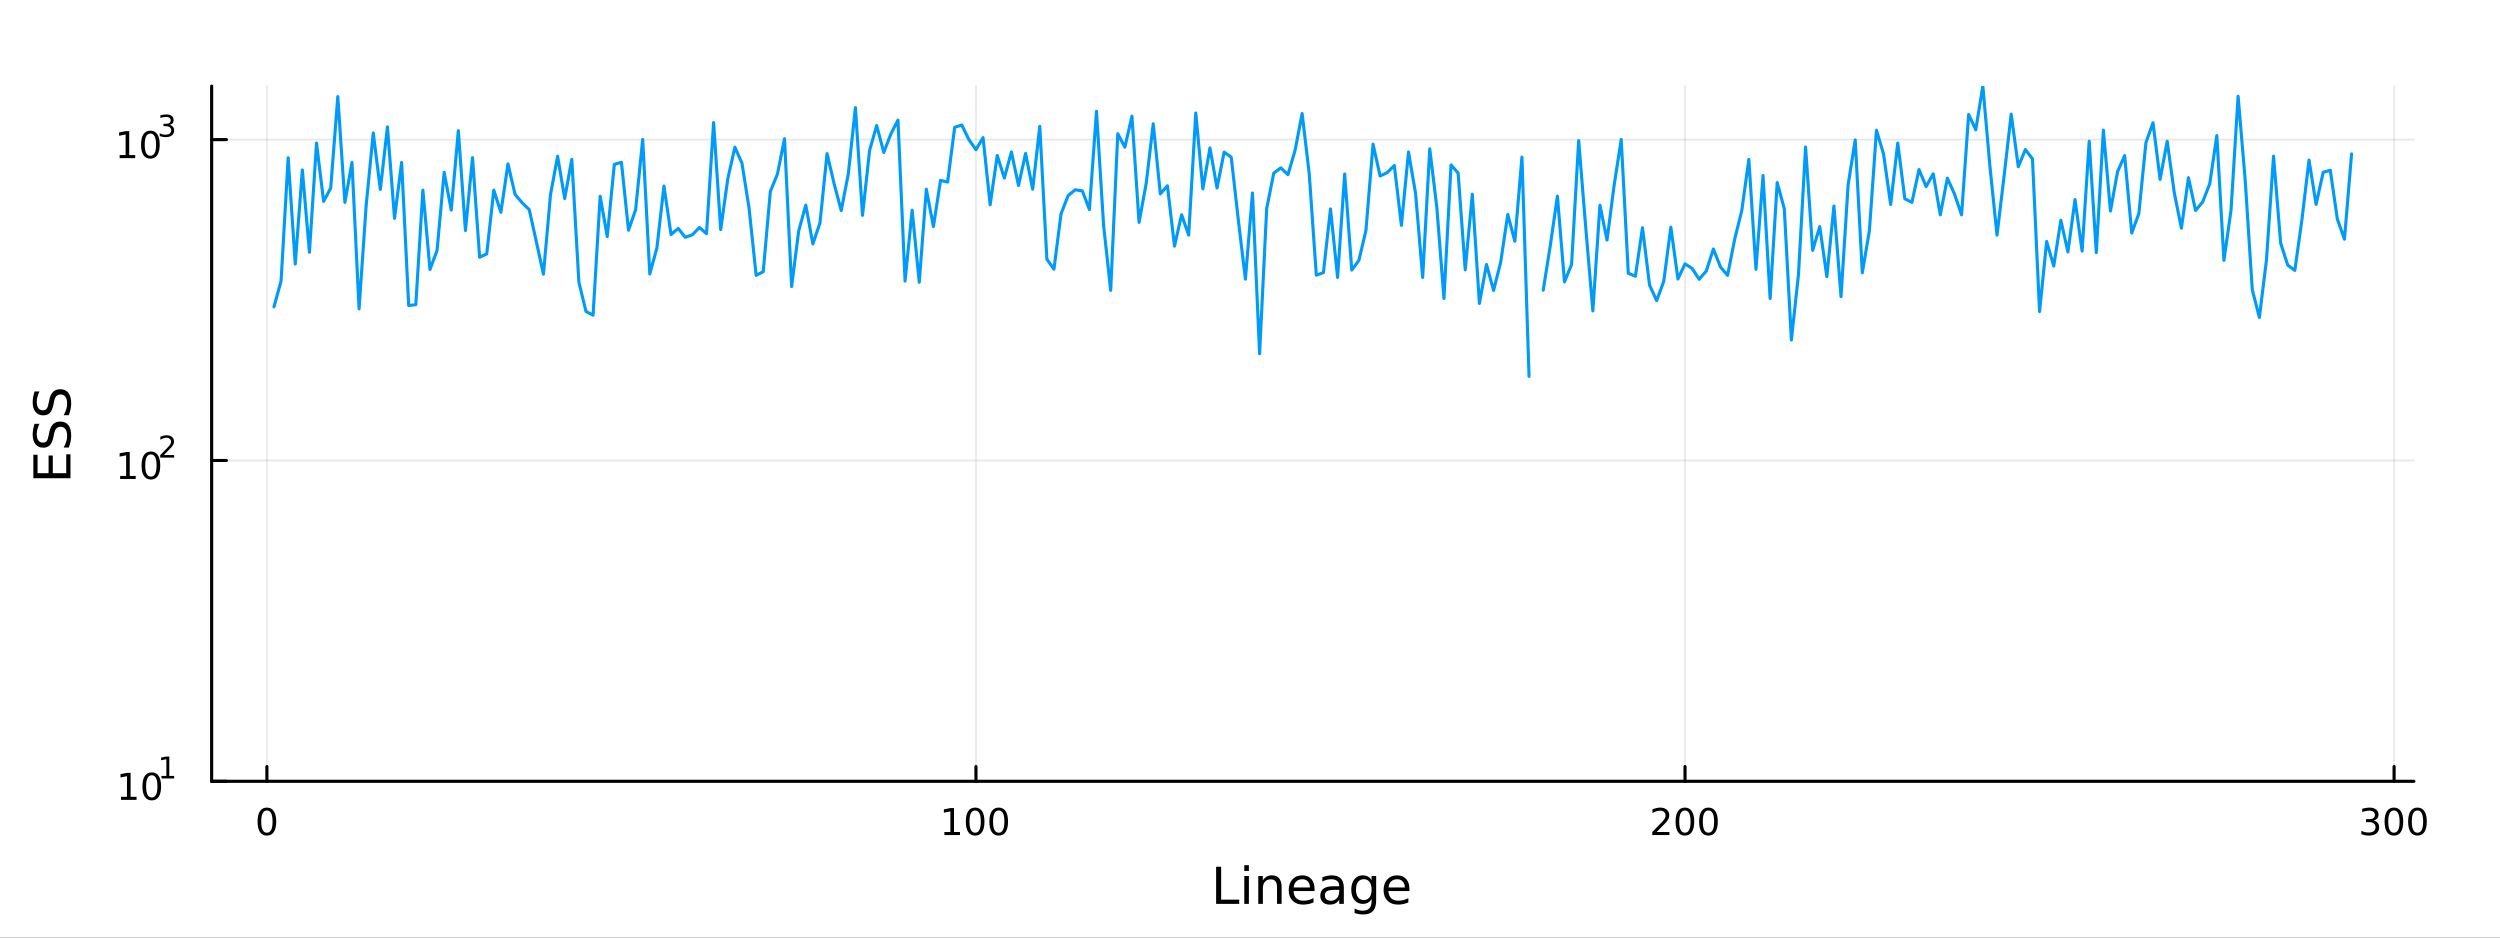 <?xml version="1.0" encoding="utf-8"?>
<svg xmlns="http://www.w3.org/2000/svg" xmlns:xlink="http://www.w3.org/1999/xlink" width="800" height="300" viewBox="0 0 3200 1200">
<rect x="0" y="0" width="3200" height="1200" fill="#333333" stroke="none"/>
<defs>
  <clipPath id="clip550">
    <rect x="0" y="0" width="3200" height="1200"/>
  </clipPath>
</defs>
<path clip-path="url(#clip550)" d="
M0 1200 L3200 1200 L3200 0 L0 0  Z
  " fill="#ffffff" fill-rule="evenodd" fill-opacity="1"/>
<defs>
  <clipPath id="clip551">
    <rect x="640" y="0" width="2241" height="1200"/>
  </clipPath>
</defs>
<path clip-path="url(#clip550)" d="
M270.918 1000.1 L3089.76 1000.1 L3089.76 110.236 L270.918 110.236  Z
  " fill="#ffffff" fill-rule="evenodd" fill-opacity="1"/>
<defs>
  <clipPath id="clip552">
    <rect x="270" y="110" width="2820" height="891"/>
  </clipPath>
</defs>
<polyline clip-path="url(#clip552)" style="stroke:#000000; stroke-linecap:round; stroke-linejoin:round; stroke-width:2; stroke-opacity:0.1; fill:none" points="
  341.62,1000.1 341.62,110.236 
  "/>
<polyline clip-path="url(#clip552)" style="stroke:#000000; stroke-linecap:round; stroke-linejoin:round; stroke-width:2; stroke-opacity:0.1; fill:none" points="
  1249.23,1000.1 1249.23,110.236 
  "/>
<polyline clip-path="url(#clip552)" style="stroke:#000000; stroke-linecap:round; stroke-linejoin:round; stroke-width:2; stroke-opacity:0.1; fill:none" points="
  2156.83,1000.1 2156.83,110.236 
  "/>
<polyline clip-path="url(#clip552)" style="stroke:#000000; stroke-linecap:round; stroke-linejoin:round; stroke-width:2; stroke-opacity:0.1; fill:none" points="
  3064.44,1000.1 3064.44,110.236 
  "/>
<polyline clip-path="url(#clip550)" style="stroke:#000000; stroke-linecap:round; stroke-linejoin:round; stroke-width:4; stroke-opacity:1; fill:none" points="
  270.918,1000.1 3089.76,1000.1 
  "/>
<polyline clip-path="url(#clip550)" style="stroke:#000000; stroke-linecap:round; stroke-linejoin:round; stroke-width:4; stroke-opacity:1; fill:none" points="
  341.62,1000.1 341.62,981.2 
  "/>
<polyline clip-path="url(#clip550)" style="stroke:#000000; stroke-linecap:round; stroke-linejoin:round; stroke-width:4; stroke-opacity:1; fill:none" points="
  1249.23,1000.1 1249.23,981.2 
  "/>
<polyline clip-path="url(#clip550)" style="stroke:#000000; stroke-linecap:round; stroke-linejoin:round; stroke-width:4; stroke-opacity:1; fill:none" points="
  2156.83,1000.1 2156.83,981.2 
  "/>
<polyline clip-path="url(#clip550)" style="stroke:#000000; stroke-linecap:round; stroke-linejoin:round; stroke-width:4; stroke-opacity:1; fill:none" points="
  3064.44,1000.1 3064.44,981.2 
  "/>
<path clip-path="url(#clip550)" d="M341.62 1037.42 Q338.009 1037.42 336.18 1040.98 Q334.375 1044.52 334.375 1051.65 Q334.375 1058.76 336.18 1062.32 Q338.009 1065.87 341.62 1065.87 Q345.254 1065.87 347.06 1062.32 Q348.889 1058.76 348.889 1051.65 Q348.889 1044.52 347.06 1040.98 Q345.254 1037.42 341.62 1037.42 M341.62 1033.71 Q347.43 1033.71 350.486 1038.32 Q353.565 1042.9 353.565 1051.65 Q353.565 1060.38 350.486 1064.99 Q347.43 1069.57 341.62 1069.57 Q335.81 1069.57 332.731 1064.99 Q329.676 1060.38 329.676 1051.65 Q329.676 1042.9 332.731 1038.32 Q335.81 1033.71 341.62 1033.71 Z" fill="#000000" fill-rule="evenodd" fill-opacity="1" /><path clip-path="url(#clip550)" d="M1208.83 1064.96 L1216.47 1064.96 L1216.47 1038.6 L1208.16 1040.26 L1208.16 1036 L1216.43 1034.34 L1221.1 1034.34 L1221.1 1064.96 L1228.74 1064.96 L1228.74 1068.9 L1208.83 1068.9 L1208.83 1064.96 Z" fill="#000000" fill-rule="evenodd" fill-opacity="1" /><path clip-path="url(#clip550)" d="M1248.19 1037.42 Q1244.57 1037.42 1242.75 1040.98 Q1240.94 1044.52 1240.94 1051.65 Q1240.94 1058.76 1242.75 1062.32 Q1244.57 1065.87 1248.19 1065.87 Q1251.82 1065.87 1253.63 1062.32 Q1255.45 1058.76 1255.45 1051.65 Q1255.45 1044.52 1253.63 1040.98 Q1251.82 1037.42 1248.19 1037.42 M1248.19 1033.71 Q1254 1033.71 1257.05 1038.32 Q1260.13 1042.9 1260.13 1051.65 Q1260.13 1060.38 1257.05 1064.99 Q1254 1069.57 1248.19 1069.57 Q1242.38 1069.57 1239.3 1064.99 Q1236.24 1060.38 1236.24 1051.65 Q1236.24 1042.9 1239.3 1038.32 Q1242.38 1033.71 1248.19 1033.71 Z" fill="#000000" fill-rule="evenodd" fill-opacity="1" /><path clip-path="url(#clip550)" d="M1278.35 1037.42 Q1274.74 1037.42 1272.91 1040.98 Q1271.1 1044.52 1271.1 1051.65 Q1271.1 1058.76 1272.91 1062.32 Q1274.74 1065.87 1278.35 1065.87 Q1281.98 1065.87 1283.79 1062.32 Q1285.62 1058.76 1285.62 1051.65 Q1285.62 1044.52 1283.79 1040.98 Q1281.98 1037.42 1278.35 1037.42 M1278.35 1033.71 Q1284.16 1033.71 1287.21 1038.32 Q1290.29 1042.9 1290.29 1051.65 Q1290.29 1060.38 1287.21 1064.99 Q1284.16 1069.57 1278.35 1069.57 Q1272.54 1069.57 1269.46 1064.99 Q1266.4 1060.38 1266.4 1051.65 Q1266.4 1042.9 1269.46 1038.32 Q1272.54 1033.71 1278.35 1033.71 Z" fill="#000000" fill-rule="evenodd" fill-opacity="1" /><path clip-path="url(#clip550)" d="M2120.53 1064.96 L2136.85 1064.96 L2136.85 1068.9 L2114.9 1068.9 L2114.9 1064.96 Q2117.56 1062.21 2122.15 1057.58 Q2126.75 1052.93 2127.93 1051.58 Q2130.18 1049.06 2131.06 1047.32 Q2131.96 1045.56 2131.96 1043.87 Q2131.96 1041.12 2130.02 1039.38 Q2128.1 1037.65 2124.99 1037.65 Q2122.8 1037.65 2120.34 1038.41 Q2117.91 1039.18 2115.13 1040.73 L2115.13 1036 Q2117.96 1034.87 2120.41 1034.29 Q2122.86 1033.71 2124.9 1033.71 Q2130.27 1033.71 2133.47 1036.4 Q2136.66 1039.08 2136.66 1043.57 Q2136.66 1045.7 2135.85 1047.62 Q2135.06 1049.52 2132.96 1052.12 Q2132.38 1052.79 2129.28 1056 Q2126.17 1059.2 2120.53 1064.96 Z" fill="#000000" fill-rule="evenodd" fill-opacity="1" /><path clip-path="url(#clip550)" d="M2156.66 1037.42 Q2153.05 1037.42 2151.22 1040.98 Q2149.42 1044.52 2149.42 1051.65 Q2149.42 1058.76 2151.22 1062.32 Q2153.05 1065.87 2156.66 1065.87 Q2160.3 1065.87 2162.1 1062.32 Q2163.93 1058.76 2163.93 1051.65 Q2163.93 1044.52 2162.1 1040.98 Q2160.3 1037.42 2156.66 1037.42 M2156.66 1033.71 Q2162.47 1033.71 2165.53 1038.32 Q2168.61 1042.9 2168.61 1051.65 Q2168.61 1060.38 2165.53 1064.99 Q2162.47 1069.57 2156.66 1069.57 Q2150.85 1069.57 2147.77 1064.99 Q2144.72 1060.38 2144.72 1051.65 Q2144.72 1042.9 2147.77 1038.32 Q2150.85 1033.71 2156.66 1033.71 Z" fill="#000000" fill-rule="evenodd" fill-opacity="1" /><path clip-path="url(#clip550)" d="M2186.82 1037.42 Q2183.21 1037.42 2181.38 1040.98 Q2179.58 1044.52 2179.58 1051.65 Q2179.58 1058.76 2181.38 1062.32 Q2183.21 1065.87 2186.82 1065.87 Q2190.46 1065.87 2192.26 1062.32 Q2194.09 1058.76 2194.09 1051.65 Q2194.09 1044.52 2192.26 1040.98 Q2190.46 1037.42 2186.82 1037.42 M2186.82 1033.71 Q2192.63 1033.71 2195.69 1038.32 Q2198.77 1042.9 2198.77 1051.65 Q2198.77 1060.38 2195.69 1064.99 Q2192.63 1069.57 2186.82 1069.57 Q2181.01 1069.57 2177.93 1064.99 Q2174.88 1060.38 2174.88 1051.65 Q2174.88 1042.9 2177.93 1038.32 Q2181.01 1033.71 2186.82 1033.71 Z" fill="#000000" fill-rule="evenodd" fill-opacity="1" /><path clip-path="url(#clip550)" d="M3038.2 1050.26 Q3041.56 1050.98 3043.43 1053.25 Q3045.33 1055.52 3045.33 1058.85 Q3045.33 1063.97 3041.81 1066.77 Q3038.3 1069.57 3031.81 1069.57 Q3029.64 1069.57 3027.32 1069.13 Q3025.03 1068.71 3022.58 1067.86 L3022.58 1063.34 Q3024.52 1064.48 3026.84 1065.06 Q3029.15 1065.63 3031.68 1065.63 Q3036.07 1065.63 3038.37 1063.9 Q3040.68 1062.16 3040.68 1058.85 Q3040.68 1055.8 3038.53 1054.08 Q3036.4 1052.35 3032.58 1052.35 L3028.55 1052.35 L3028.55 1048.5 L3032.76 1048.5 Q3036.21 1048.5 3038.04 1047.14 Q3039.87 1045.75 3039.87 1043.16 Q3039.87 1040.5 3037.97 1039.08 Q3036.1 1037.65 3032.58 1037.65 Q3030.66 1037.65 3028.46 1038.06 Q3026.26 1038.48 3023.62 1039.36 L3023.62 1035.19 Q3026.28 1034.45 3028.6 1034.08 Q3030.93 1033.71 3032.99 1033.71 Q3038.32 1033.71 3041.42 1036.14 Q3044.52 1038.55 3044.52 1042.67 Q3044.52 1045.54 3042.88 1047.53 Q3041.24 1049.5 3038.2 1050.26 Z" fill="#000000" fill-rule="evenodd" fill-opacity="1" /><path clip-path="url(#clip550)" d="M3064.2 1037.42 Q3060.59 1037.42 3058.76 1040.98 Q3056.95 1044.52 3056.95 1051.65 Q3056.95 1058.76 3058.76 1062.32 Q3060.59 1065.87 3064.2 1065.87 Q3067.83 1065.87 3069.64 1062.32 Q3071.47 1058.76 3071.47 1051.65 Q3071.47 1044.52 3069.64 1040.98 Q3067.83 1037.42 3064.2 1037.42 M3064.2 1033.71 Q3070.01 1033.71 3073.06 1038.32 Q3076.14 1042.9 3076.14 1051.65 Q3076.14 1060.38 3073.06 1064.99 Q3070.01 1069.57 3064.2 1069.57 Q3058.39 1069.57 3055.31 1064.99 Q3052.25 1060.38 3052.25 1051.65 Q3052.25 1042.9 3055.31 1038.32 Q3058.39 1033.71 3064.2 1033.71 Z" fill="#000000" fill-rule="evenodd" fill-opacity="1" /><path clip-path="url(#clip550)" d="M3094.36 1037.42 Q3090.75 1037.42 3088.92 1040.98 Q3087.12 1044.52 3087.12 1051.65 Q3087.12 1058.76 3088.92 1062.32 Q3090.75 1065.87 3094.36 1065.87 Q3097.99 1065.87 3099.8 1062.32 Q3101.63 1058.76 3101.63 1051.65 Q3101.63 1044.52 3099.8 1040.98 Q3097.99 1037.42 3094.36 1037.42 M3094.36 1033.71 Q3100.17 1033.71 3103.23 1038.32 Q3106.3 1042.9 3106.3 1051.65 Q3106.3 1060.38 3103.23 1064.99 Q3100.17 1069.57 3094.36 1069.57 Q3088.55 1069.57 3085.47 1064.99 Q3082.42 1060.38 3082.42 1051.65 Q3082.42 1042.9 3085.47 1038.32 Q3088.55 1033.71 3094.36 1033.71 Z" fill="#000000" fill-rule="evenodd" fill-opacity="1" /><path clip-path="url(#clip550)" d="M1556.64 1109.44 L1563.07 1109.44 L1563.07 1151.55 L1586.21 1151.55 L1586.21 1156.96 L1556.64 1156.96 L1556.64 1109.44 Z" fill="#000000" fill-rule="evenodd" fill-opacity="1" /><path clip-path="url(#clip550)" d="M1592.7 1121.31 L1598.56 1121.31 L1598.56 1156.96 L1592.7 1156.96 L1592.7 1121.31 M1592.7 1107.44 L1598.56 1107.44 L1598.56 1114.85 L1592.7 1114.85 L1592.7 1107.44 Z" fill="#000000" fill-rule="evenodd" fill-opacity="1" /><path clip-path="url(#clip550)" d="M1640.44 1135.45 L1640.44 1156.96 L1634.59 1156.96 L1634.59 1135.64 Q1634.59 1130.58 1632.61 1128.06 Q1630.64 1125.55 1626.69 1125.55 Q1621.95 1125.55 1619.21 1128.57 Q1616.48 1131.59 1616.48 1136.81 L1616.48 1156.96 L1610.59 1156.96 L1610.59 1121.31 L1616.48 1121.31 L1616.48 1126.85 Q1618.58 1123.64 1621.41 1122.05 Q1624.27 1120.45 1628 1120.45 Q1634.14 1120.45 1637.29 1124.27 Q1640.44 1128.06 1640.44 1135.45 Z" fill="#000000" fill-rule="evenodd" fill-opacity="1" /><path clip-path="url(#clip550)" d="M1682.62 1137.67 L1682.62 1140.54 L1655.69 1140.54 Q1656.07 1146.59 1659.32 1149.77 Q1662.6 1152.92 1668.42 1152.92 Q1671.79 1152.92 1674.95 1152.09 Q1678.13 1151.26 1681.25 1149.61 L1681.25 1155.15 Q1678.1 1156.48 1674.79 1157.18 Q1671.48 1157.88 1668.07 1157.88 Q1659.54 1157.88 1654.54 1152.92 Q1649.58 1147.95 1649.58 1139.49 Q1649.58 1130.74 1654.29 1125.61 Q1659.03 1120.45 1667.05 1120.45 Q1674.25 1120.45 1678.42 1125.1 Q1682.62 1129.72 1682.62 1137.67 M1676.76 1135.95 Q1676.7 1131.15 1674.05 1128.28 Q1671.44 1125.42 1667.12 1125.42 Q1662.21 1125.42 1659.25 1128.19 Q1656.33 1130.96 1655.88 1135.99 L1676.76 1135.95 Z" fill="#000000" fill-rule="evenodd" fill-opacity="1" /><path clip-path="url(#clip550)" d="M1708.43 1139.04 Q1701.33 1139.04 1698.59 1140.67 Q1695.86 1142.29 1695.86 1146.2 Q1695.86 1149.32 1697.89 1151.17 Q1699.96 1152.98 1703.5 1152.98 Q1708.37 1152.98 1711.29 1149.55 Q1714.25 1146.08 1714.25 1140.35 L1714.25 1139.04 L1708.43 1139.04 M1720.11 1136.62 L1720.11 1156.96 L1714.25 1156.96 L1714.25 1151.55 Q1712.25 1154.8 1709.26 1156.36 Q1706.27 1157.88 1701.94 1157.88 Q1696.46 1157.88 1693.22 1154.83 Q1690 1151.74 1690 1146.59 Q1690 1140.57 1694.01 1137.51 Q1698.05 1134.46 1706.04 1134.46 L1714.25 1134.46 L1714.25 1133.89 Q1714.25 1129.84 1711.58 1127.65 Q1708.94 1125.42 1704.13 1125.42 Q1701.08 1125.42 1698.18 1126.15 Q1695.28 1126.88 1692.61 1128.35 L1692.61 1122.94 Q1695.83 1121.7 1698.85 1121.09 Q1701.87 1120.45 1704.74 1120.45 Q1712.47 1120.45 1716.29 1124.46 Q1720.11 1128.48 1720.11 1136.62 Z" fill="#000000" fill-rule="evenodd" fill-opacity="1" /><path clip-path="url(#clip550)" d="M1755.63 1138.72 Q1755.63 1132.36 1752.99 1128.86 Q1750.38 1125.36 1745.64 1125.36 Q1740.93 1125.36 1738.28 1128.86 Q1735.67 1132.36 1735.67 1138.72 Q1735.67 1145.06 1738.28 1148.56 Q1740.93 1152.06 1745.64 1152.06 Q1750.38 1152.06 1752.99 1148.56 Q1755.63 1145.06 1755.63 1138.72 M1761.49 1152.54 Q1761.49 1161.64 1757.45 1166.06 Q1753.4 1170.52 1745.06 1170.52 Q1741.98 1170.52 1739.24 1170.04 Q1736.5 1169.6 1733.92 1168.64 L1733.92 1162.95 Q1736.5 1164.35 1739.02 1165.01 Q1741.53 1165.68 1744.14 1165.68 Q1749.9 1165.68 1752.77 1162.66 Q1755.63 1159.67 1755.63 1153.59 L1755.63 1150.69 Q1753.82 1153.84 1750.98 1155.4 Q1748.15 1156.96 1744.2 1156.96 Q1737.65 1156.96 1733.64 1151.96 Q1729.63 1146.97 1729.63 1138.72 Q1729.63 1130.45 1733.64 1125.45 Q1737.65 1120.45 1744.2 1120.45 Q1748.15 1120.45 1750.98 1122.01 Q1753.82 1123.57 1755.63 1126.72 L1755.63 1121.31 L1761.49 1121.31 L1761.49 1152.54 Z" fill="#000000" fill-rule="evenodd" fill-opacity="1" /><path clip-path="url(#clip550)" d="M1804.04 1137.67 L1804.04 1140.54 L1777.12 1140.54 Q1777.5 1146.59 1780.74 1149.77 Q1784.02 1152.92 1789.85 1152.92 Q1793.22 1152.92 1796.37 1152.09 Q1799.55 1151.26 1802.67 1149.61 L1802.67 1155.15 Q1799.52 1156.48 1796.21 1157.18 Q1792.9 1157.88 1789.5 1157.88 Q1780.97 1157.88 1775.97 1152.92 Q1771 1147.95 1771 1139.49 Q1771 1130.74 1775.71 1125.61 Q1780.46 1120.45 1788.48 1120.45 Q1795.67 1120.45 1799.84 1125.1 Q1804.04 1129.72 1804.04 1137.67 M1798.19 1135.95 Q1798.12 1131.15 1795.48 1128.28 Q1792.87 1125.42 1788.54 1125.42 Q1783.64 1125.42 1780.68 1128.19 Q1777.75 1130.96 1777.31 1135.99 L1798.19 1135.95 Z" fill="#000000" fill-rule="evenodd" fill-opacity="1" /><polyline clip-path="url(#clip552)" style="stroke:#000000; stroke-linecap:round; stroke-linejoin:round; stroke-width:2; stroke-opacity:0.1; fill:none" points="
  270.918,1000.1 3089.76,1000.1 
  "/>
<polyline clip-path="url(#clip552)" style="stroke:#000000; stroke-linecap:round; stroke-linejoin:round; stroke-width:2; stroke-opacity:0.1; fill:none" points="
  270.918,589.399 3089.76,589.399 
  "/>
<polyline clip-path="url(#clip552)" style="stroke:#000000; stroke-linecap:round; stroke-linejoin:round; stroke-width:2; stroke-opacity:0.1; fill:none" points="
  270.918,178.701 3089.76,178.701 
  "/>
<polyline clip-path="url(#clip550)" style="stroke:#000000; stroke-linecap:round; stroke-linejoin:round; stroke-width:4; stroke-opacity:1; fill:none" points="
  270.918,1000.1 270.918,110.236 
  "/>
<polyline clip-path="url(#clip550)" style="stroke:#000000; stroke-linecap:round; stroke-linejoin:round; stroke-width:4; stroke-opacity:1; fill:none" points="
  270.918,1000.1 289.815,1000.1 
  "/>
<polyline clip-path="url(#clip550)" style="stroke:#000000; stroke-linecap:round; stroke-linejoin:round; stroke-width:4; stroke-opacity:1; fill:none" points="
  270.918,589.399 289.815,589.399 
  "/>
<polyline clip-path="url(#clip550)" style="stroke:#000000; stroke-linecap:round; stroke-linejoin:round; stroke-width:4; stroke-opacity:1; fill:none" points="
  270.918,178.701 289.815,178.701 
  "/>
<path clip-path="url(#clip550)" d="M154.902 1019.89 L162.54 1019.89 L162.54 993.525 L154.23 995.191 L154.23 990.932 L162.494 989.265 L167.17 989.265 L167.17 1019.89 L174.809 1019.89 L174.809 1023.83 L154.902 1023.83 L154.902 1019.89 Z" fill="#000000" fill-rule="evenodd" fill-opacity="1" /><path clip-path="url(#clip550)" d="M194.253 992.344 Q190.642 992.344 188.813 995.909 Q187.008 999.45 187.008 1006.58 Q187.008 1013.69 188.813 1017.25 Q190.642 1020.79 194.253 1020.79 Q197.887 1020.79 199.693 1017.25 Q201.522 1013.69 201.522 1006.58 Q201.522 999.45 199.693 995.909 Q197.887 992.344 194.253 992.344 M194.253 988.64 Q200.063 988.64 203.119 993.247 Q206.198 997.83 206.198 1006.58 Q206.198 1015.31 203.119 1019.91 Q200.063 1024.5 194.253 1024.5 Q188.443 1024.5 185.364 1019.91 Q182.309 1015.31 182.309 1006.58 Q182.309 997.83 185.364 993.247 Q188.443 988.64 194.253 988.64 Z" fill="#000000" fill-rule="evenodd" fill-opacity="1" /><path clip-path="url(#clip550)" d="M206.743 993.218 L212.95 993.218 L212.95 971.796 L206.198 973.15 L206.198 969.689 L212.912 968.335 L216.711 968.335 L216.711 993.218 L222.918 993.218 L222.918 996.415 L206.743 996.415 L206.743 993.218 Z" fill="#000000" fill-rule="evenodd" fill-opacity="1" /><path clip-path="url(#clip550)" d="M153.792 609.192 L161.431 609.192 L161.431 582.826 L153.121 584.493 L153.121 580.234 L161.384 578.567 L166.06 578.567 L166.06 609.192 L173.699 609.192 L173.699 613.127 L153.792 613.127 L153.792 609.192 Z" fill="#000000" fill-rule="evenodd" fill-opacity="1" /><path clip-path="url(#clip550)" d="M193.143 581.646 Q189.532 581.646 187.704 585.21 Q185.898 588.752 185.898 595.882 Q185.898 602.988 187.704 606.553 Q189.532 610.095 193.143 610.095 Q196.778 610.095 198.583 606.553 Q200.412 602.988 200.412 595.882 Q200.412 588.752 198.583 585.21 Q196.778 581.646 193.143 581.646 M193.143 577.942 Q198.954 577.942 202.009 582.548 Q205.088 587.132 205.088 595.882 Q205.088 604.609 202.009 609.215 Q198.954 613.798 193.143 613.798 Q187.333 613.798 184.255 609.215 Q181.199 604.609 181.199 595.882 Q181.199 587.132 184.255 582.548 Q187.333 577.942 193.143 577.942 Z" fill="#000000" fill-rule="evenodd" fill-opacity="1" /><path clip-path="url(#clip550)" d="M209.658 582.519 L222.918 582.519 L222.918 585.717 L205.088 585.717 L205.088 582.519 Q207.251 580.281 210.975 576.52 Q214.717 572.739 215.677 571.648 Q217.501 569.598 218.216 568.188 Q218.949 566.758 218.949 565.385 Q218.949 563.147 217.369 561.737 Q215.808 560.326 213.288 560.326 Q211.501 560.326 209.508 560.947 Q207.533 561.567 205.276 562.828 L205.276 558.991 Q207.57 558.069 209.564 557.599 Q211.558 557.129 213.213 557.129 Q217.576 557.129 220.172 559.31 Q222.767 561.492 222.767 565.141 Q222.767 566.871 222.109 568.432 Q221.469 569.974 219.758 572.081 Q219.288 572.626 216.767 575.241 Q214.247 577.836 209.658 582.519 Z" fill="#000000" fill-rule="evenodd" fill-opacity="1" /><path clip-path="url(#clip550)" d="M153.134 198.494 L160.772 198.494 L160.772 172.128 L152.462 173.795 L152.462 169.535 L160.726 167.869 L165.402 167.869 L165.402 198.494 L173.041 198.494 L173.041 202.429 L153.134 202.429 L153.134 198.494 Z" fill="#000000" fill-rule="evenodd" fill-opacity="1" /><path clip-path="url(#clip550)" d="M192.485 170.947 Q188.874 170.947 187.045 174.512 Q185.24 178.054 185.24 185.183 Q185.24 192.29 187.045 195.855 Q188.874 199.396 192.485 199.396 Q196.119 199.396 197.925 195.855 Q199.754 192.29 199.754 185.183 Q199.754 178.054 197.925 174.512 Q196.119 170.947 192.485 170.947 M192.485 167.244 Q198.295 167.244 201.351 171.85 Q204.43 176.433 204.43 185.183 Q204.43 193.91 201.351 198.517 Q198.295 203.1 192.485 203.1 Q186.675 203.1 183.596 198.517 Q180.541 193.91 180.541 185.183 Q180.541 176.433 183.596 171.85 Q186.675 167.244 192.485 167.244 Z" fill="#000000" fill-rule="evenodd" fill-opacity="1" /><path clip-path="url(#clip550)" d="M217.125 159.878 Q219.852 160.461 221.375 162.304 Q222.918 164.147 222.918 166.856 Q222.918 171.012 220.059 173.288 Q217.2 175.564 211.934 175.564 Q210.166 175.564 208.285 175.206 Q206.423 174.868 204.43 174.172 L204.43 170.504 Q206.009 171.426 207.89 171.896 Q209.771 172.366 211.821 172.366 Q215.395 172.366 217.256 170.956 Q219.137 169.545 219.137 166.856 Q219.137 164.373 217.388 162.981 Q215.658 161.571 212.555 161.571 L209.282 161.571 L209.282 158.449 L212.705 158.449 Q215.507 158.449 216.993 157.339 Q218.479 156.21 218.479 154.104 Q218.479 151.941 216.937 150.794 Q215.413 149.628 212.555 149.628 Q210.994 149.628 209.207 149.966 Q207.42 150.305 205.276 151.02 L205.276 147.634 Q207.439 147.032 209.32 146.731 Q211.219 146.43 212.893 146.43 Q217.219 146.43 219.739 148.405 Q222.259 150.361 222.259 153.709 Q222.259 156.041 220.924 157.659 Q219.589 159.257 217.125 159.878 Z" fill="#000000" fill-rule="evenodd" fill-opacity="1" /><path clip-path="url(#clip550)" d="M42.686 612.124 L42.686 582.078 L48.097 582.078 L48.097 605.695 L62.165 605.695 L62.165 583.065 L67.576 583.065 L67.576 605.695 L84.795 605.695 L84.795 581.505 L90.206 581.505 L90.206 612.124 L42.686 612.124 Z" fill="#000000" fill-rule="evenodd" fill-opacity="1" /><path clip-path="url(#clip550)" d="M44.246 542.451 L50.516 542.451 Q48.766 546.112 47.906 549.358 Q47.047 552.605 47.047 555.628 Q47.047 560.88 49.084 563.745 Q51.121 566.577 54.877 566.577 Q58.028 566.577 59.651 564.7 Q61.242 562.79 62.229 557.506 L63.025 553.623 Q64.393 546.43 67.863 543.024 Q71.3 539.587 77.093 539.587 Q84 539.587 87.564 544.234 Q91.129 548.849 91.129 557.793 Q91.129 561.167 90.365 564.986 Q89.602 568.774 88.106 572.848 L81.485 572.848 Q83.681 568.933 84.795 565.177 Q85.909 561.421 85.909 557.793 Q85.909 552.286 83.745 549.295 Q81.581 546.303 77.57 546.303 Q74.069 546.303 72.096 548.467 Q70.123 550.6 69.136 555.501 L68.372 559.416 Q66.94 566.609 63.884 569.824 Q60.828 573.039 55.386 573.039 Q49.084 573.039 45.455 568.615 Q41.827 564.159 41.827 556.361 Q41.827 553.019 42.432 549.549 Q43.036 546.08 44.246 542.451 Z" fill="#000000" fill-rule="evenodd" fill-opacity="1" /><path clip-path="url(#clip550)" d="M44.246 501.074 L50.516 501.074 Q48.766 504.735 47.906 507.981 Q47.047 511.228 47.047 514.251 Q47.047 519.503 49.084 522.368 Q51.121 525.2 54.877 525.2 Q58.028 525.2 59.651 523.323 Q61.242 521.413 62.229 516.129 L63.025 512.246 Q64.393 505.053 67.863 501.647 Q71.3 498.21 77.093 498.21 Q84 498.21 87.564 502.857 Q91.129 507.472 91.129 516.416 Q91.129 519.79 90.365 523.609 Q89.602 527.397 88.106 531.471 L81.485 531.471 Q83.681 527.556 84.795 523.8 Q85.909 520.044 85.909 516.416 Q85.909 510.909 83.745 507.918 Q81.581 504.926 77.57 504.926 Q74.069 504.926 72.096 507.09 Q70.123 509.222 69.136 514.124 L68.372 518.039 Q66.94 525.232 63.884 528.447 Q60.828 531.662 55.386 531.662 Q49.084 531.662 45.455 527.237 Q41.827 522.781 41.827 514.983 Q41.827 511.641 42.432 508.172 Q43.036 504.703 44.246 501.074 Z" fill="#000000" fill-rule="evenodd" fill-opacity="1" /><polyline clip-path="url(#clip552)" style="stroke:#009af9; stroke-linecap:round; stroke-linejoin:round; stroke-width:4; stroke-opacity:1; fill:none" points="
  350.696,392.799 359.772,359.718 368.848,201.943 377.925,337.874 387.001,217.553 396.077,322.863 405.153,183.108 414.229,257.833 423.305,240.664 432.381,123.638 
  441.457,259.053 450.533,207.991 459.609,395.29 468.685,263.026 477.761,170.19 486.837,242.506 495.913,162.389 504.99,279.451 514.066,207.943 523.142,391.067 
  532.218,389.983 541.294,243.373 550.37,344.896 559.446,320.543 568.522,220.607 577.598,268.937 586.674,167.322 595.75,295 604.826,201.811 613.902,329.268 
  622.978,325.002 632.055,243.4 641.131,271.699 650.207,209.802 659.283,248.859 668.359,259.61 677.435,268.326 686.511,309.294 695.587,350.969 704.663,249.012 
  713.739,200.022 722.815,254.11 731.891,203.933 740.967,361.113 750.043,398.63 759.119,403.452 768.196,251.255 777.272,302.822 786.348,210.397 795.424,207.718 
  804.5,294.712 813.576,268.518 822.652,178.507 831.728,350.679 840.804,317.497 849.88,238.18 858.956,300.303 868.032,292.344 877.108,303.718 886.184,300.554 
  895.261,291.171 904.337,299.12 913.413,156.875 922.489,293.871 931.565,228.928 940.641,188.376 949.717,208.901 958.793,266.442 967.869,352.498 976.945,347.652 
  986.021,245.169 995.097,222.878 1004.17,177.496 1013.25,366.761 1022.33,295.474 1031.4,262.618 1040.48,312.265 1049.55,285.313 1058.63,196.643 1067.71,235.361 
  1076.78,269.472 1085.86,222.371 1094.93,137.78 1104.01,275.609 1113.09,192.486 1122.16,160.686 1131.24,195.162 1140.31,171.434 1149.39,153.777 1158.47,359.736 
  1167.54,269.096 1176.62,361.364 1185.69,242.191 1194.77,289.992 1203.85,230.887 1212.92,233.036 1222,162.948 1231.08,159.98 1240.15,178.643 1249.23,191.632 
  1258.3,176.162 1267.38,262.147 1276.46,199.01 1285.53,227.893 1294.61,194.547 1303.68,237.42 1312.76,196.421 1321.84,242.154 1330.91,161.751 1339.99,331.792 
  1349.06,344.559 1358.14,273.67 1367.22,250.359 1376.29,242.92 1385.37,244.267 1394.44,268.225 1403.52,142.527 1412.6,288.436 1421.67,371.71 1430.75,171.126 
  1439.82,188.406 1448.9,148.721 1457.98,284.638 1467.05,235.315 1476.13,158.465 1485.21,248.164 1494.28,237.796 1503.36,315.026 1512.43,274.878 1521.51,300.984 
  1530.59,144.694 1539.66,241.747 1548.74,189.36 1557.81,240.618 1566.89,194.705 1575.97,201.241 1585.04,281.453 1594.12,357.318 1603.19,247.024 1612.27,452.691 
  1621.35,267.002 1630.42,221.571 1639.5,214.877 1648.57,223.598 1657.65,192.581 1666.73,145.369 1675.8,222.239 1684.88,352.245 1693.95,348.904 1703.03,267.425 
  1712.11,355.079 1721.18,222.697 1730.26,345.651 1739.34,333.35 1748.41,294.881 1757.49,184.535 1766.56,225.286 1775.64,220.866 1784.72,211.837 1793.79,288.441 
  1802.87,194.535 1811.94,247.604 1821.02,355.102 1830.1,190.619 1839.17,265.721 1848.25,382.067 1857.32,211.136 1866.4,221.508 1875.48,345.375 1884.55,248.623 
  1893.63,388.418 1902.7,338.562 1911.78,371.735 1920.86,335.677 1929.93,274.585 1939.01,308.803 1948.08,201.151 1957.16,481.722 
  "/>
<polyline clip-path="url(#clip552)" style="stroke:#009af9; stroke-linecap:round; stroke-linejoin:round; stroke-width:4; stroke-opacity:1; fill:none" points="
  1975.31,371.48 1984.39,314.148 1993.47,251.071 2002.54,360.843 2011.62,338.455 2020.69,179.993 2029.77,291.538 2038.85,397.94 2047.92,262.688 2057,307.303 
  2066.07,237.166 2075.15,178.605 2084.23,349.838 2093.3,353.553 2102.38,291.476 2111.45,364.98 2120.53,384.8 2129.61,360.098 2138.68,290.799 2147.76,357.17 
  2156.83,337.692 2165.91,343.627 2174.99,357.496 2184.06,346.806 2193.14,318.719 2202.21,341.702 2211.29,352.499 2220.37,306.297 2229.44,269.7 2238.52,204.01 
  2247.6,344.69 2256.67,224.667 2265.75,382.092 2274.82,233.712 2283.9,267.243 2292.98,435.163 2302.05,351.242 2311.13,188.226 2320.2,320.476 2329.28,290.1 
  2338.36,354.097 2347.43,263.701 2356.51,379.669 2365.58,236.798 2374.66,179.141 2383.74,349.192 2392.81,295.339 2401.89,166.748 2410.96,197.199 2420.04,261.728 
  2429.12,183.142 2438.19,254.477 2447.27,259.029 2456.34,217.017 2465.42,238.803 2474.5,222.439 2483.57,274.957 2492.65,228.081 2501.73,248.271 2510.8,274.999 
  2519.88,146.455 2528.95,166.162 2538.03,110.236 2547.11,212.963 2556.18,300.968 2565.26,225.118 2574.33,146.089 2583.41,213.363 2592.49,191.406 2601.56,203.343 
  2610.64,398.736 2619.71,309.032 2628.79,340.568 2637.87,282.029 2646.94,322.439 2656.02,255.402 2665.09,321.344 2674.17,180.779 2683.25,323.338 2692.32,166.597 
  2701.4,270.11 2710.47,219.777 2719.55,199.215 2728.63,298.263 2737.7,273.462 2746.78,182.547 2755.86,157.165 2764.93,229.593 2774.01,180.839 2783.08,246.635 
  2792.16,292.031 2801.24,227.46 2810.31,269.381 2819.39,258.501 2828.46,235.264 2837.54,173.556 2846.62,333.216 2855.69,269.344 2864.77,123.243 2873.84,230.33 
  2882.92,370.92 2892,406.319 2901.07,332.674 2910.15,199.838 2919.22,311.114 2928.3,339.326 2937.38,346.117 2946.45,281.325 2955.53,204.918 2964.6,261.611 
  2973.68,220.503 2982.76,217.935 2991.83,280.455 3000.91,306.174 3009.99,197.031 
  "/>
</svg>
